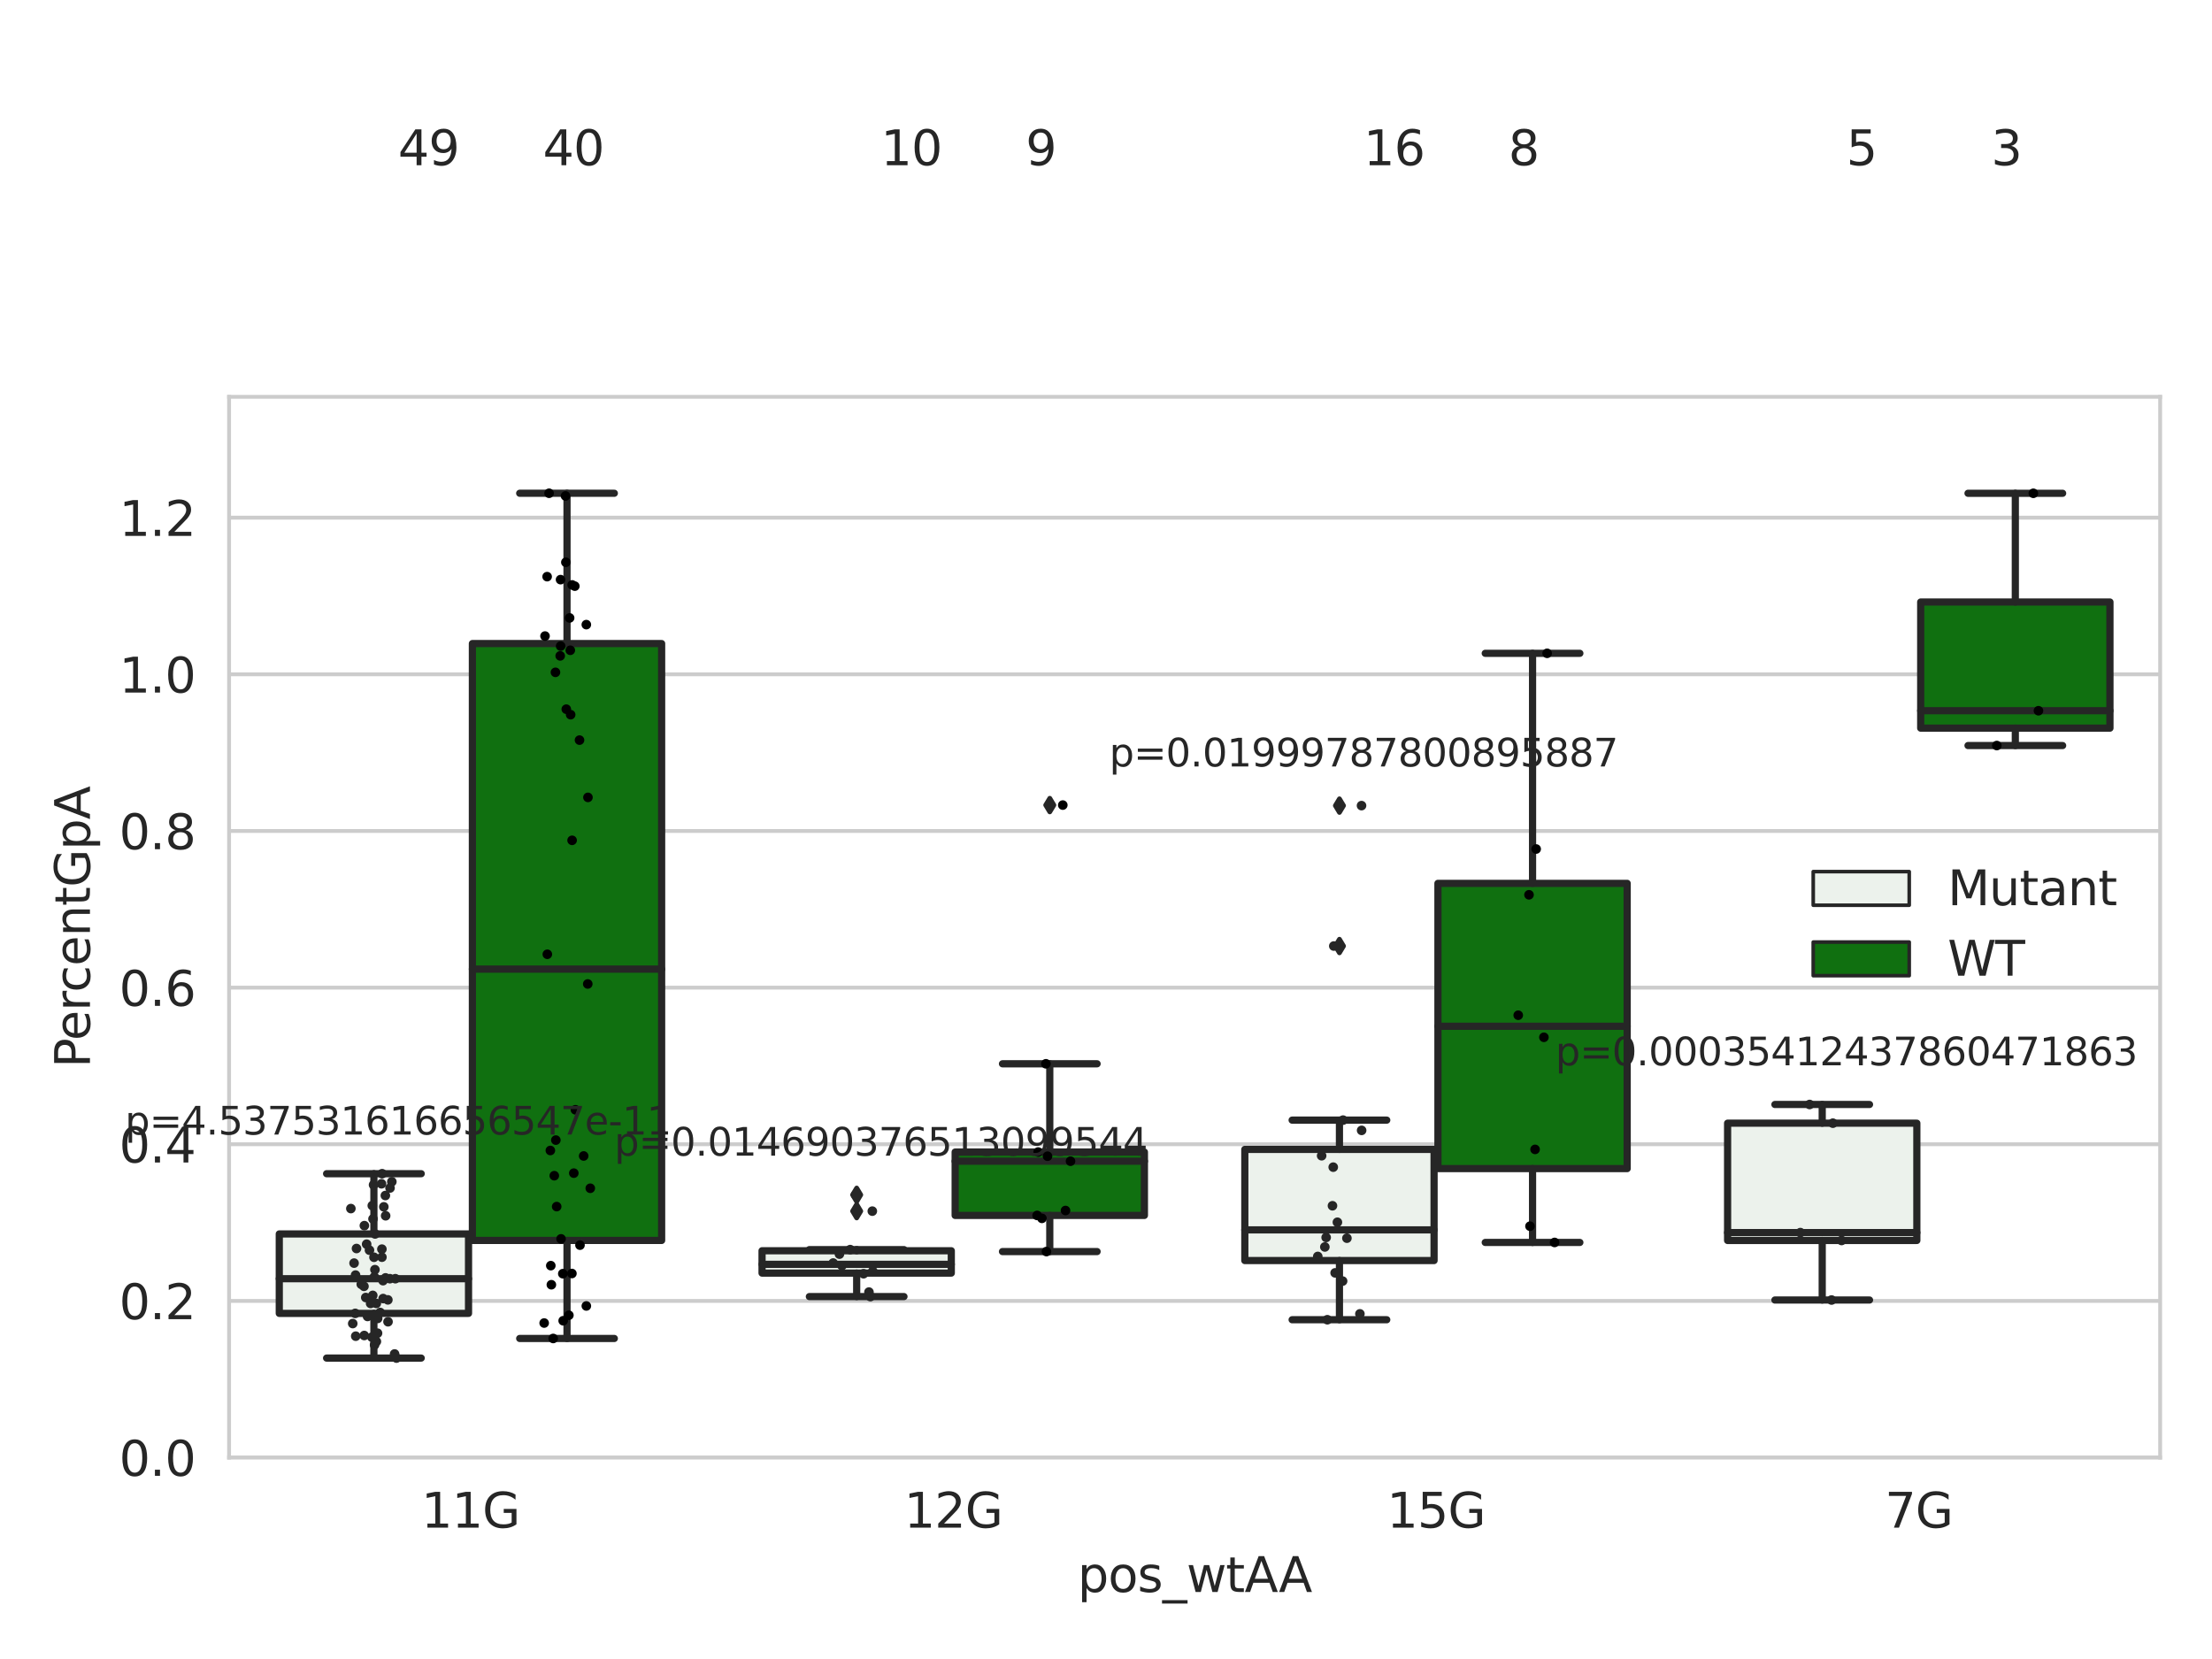 <?xml version="1.0" encoding="utf-8" standalone="no"?>
<!DOCTYPE svg PUBLIC "-//W3C//DTD SVG 1.1//EN"
  "http://www.w3.org/Graphics/SVG/1.1/DTD/svg11.dtd">
<svg xmlns:xlink="http://www.w3.org/1999/xlink" width="460.8pt" height="345.6pt" viewBox="0 0 460.8 345.6" xmlns="http://www.w3.org/2000/svg" version="1.1">
 <defs>
  <style type="text/css">*{stroke-linejoin: round; stroke-linecap: butt}</style>
 </defs>
 <g id="figure_1">
  <g id="patch_1">
   <path d="M 0 345.6 
L 460.8 345.6 
L 460.8 0 
L 0 0 
z
" style="fill: #ffffff"/>
  </g>
  <g id="axes_1">
   <g id="patch_2">
    <path d="M 47.72 303.64 
L 450 303.64 
L 450 82.667 
L 47.72 82.667 
z
" style="fill: #ffffff"/>
   </g>
   <g id="matplotlib.axis_1">
    <g id="xtick_1">
     <g id="text_1">
      <!-- 11G -->
      <g style="fill: #262626" transform="translate(87.768 318.238)scale(0.1 -0.1)">
       <defs>
        <path id="DejaVuSans-31" d="M 794 531 
L 1825 531 
L 1825 4091 
L 703 3866 
L 703 4441 
L 1819 4666 
L 2450 4666 
L 2450 531 
L 3481 531 
L 3481 0 
L 794 0 
L 794 531 
z
" transform="scale(0.016)"/>
        <path id="DejaVuSans-47" d="M 3809 666 
L 3809 1919 
L 2778 1919 
L 2778 2438 
L 4434 2438 
L 4434 434 
Q 4069 175 3628 42 
Q 3188 -91 2688 -91 
Q 1594 -91 976 548 
Q 359 1188 359 2328 
Q 359 3472 976 4111 
Q 1594 4750 2688 4750 
Q 3144 4750 3555 4637 
Q 3966 4525 4313 4306 
L 4313 3634 
Q 3963 3931 3569 4081 
Q 3175 4231 2741 4231 
Q 1884 4231 1454 3753 
Q 1025 3275 1025 2328 
Q 1025 1384 1454 906 
Q 1884 428 2741 428 
Q 3075 428 3337 486 
Q 3600 544 3809 666 
z
" transform="scale(0.016)"/>
       </defs>
       <use xlink:href="#DejaVuSans-31"/>
       <use xlink:href="#DejaVuSans-31" x="63.623"/>
       <use xlink:href="#DejaVuSans-47" x="127.246"/>
      </g>
     </g>
    </g>
    <g id="xtick_2">
     <g id="text_2">
      <!-- 12G -->
      <g style="fill: #262626" transform="translate(188.338 318.238)scale(0.1 -0.1)">
       <defs>
        <path id="DejaVuSans-32" d="M 1228 531 
L 3431 531 
L 3431 0 
L 469 0 
L 469 531 
Q 828 903 1448 1529 
Q 2069 2156 2228 2338 
Q 2531 2678 2651 2914 
Q 2772 3150 2772 3378 
Q 2772 3750 2511 3984 
Q 2250 4219 1831 4219 
Q 1534 4219 1204 4116 
Q 875 4013 500 3803 
L 500 4441 
Q 881 4594 1212 4672 
Q 1544 4750 1819 4750 
Q 2544 4750 2975 4387 
Q 3406 4025 3406 3419 
Q 3406 3131 3298 2873 
Q 3191 2616 2906 2266 
Q 2828 2175 2409 1742 
Q 1991 1309 1228 531 
z
" transform="scale(0.016)"/>
       </defs>
       <use xlink:href="#DejaVuSans-31"/>
       <use xlink:href="#DejaVuSans-32" x="63.623"/>
       <use xlink:href="#DejaVuSans-47" x="127.246"/>
      </g>
     </g>
    </g>
    <g id="xtick_3">
     <g id="text_3">
      <!-- 15G -->
      <g style="fill: #262626" transform="translate(288.908 318.238)scale(0.1 -0.1)">
       <defs>
        <path id="DejaVuSans-35" d="M 691 4666 
L 3169 4666 
L 3169 4134 
L 1269 4134 
L 1269 2991 
Q 1406 3038 1543 3061 
Q 1681 3084 1819 3084 
Q 2600 3084 3056 2656 
Q 3513 2228 3513 1497 
Q 3513 744 3044 326 
Q 2575 -91 1722 -91 
Q 1428 -91 1123 -41 
Q 819 9 494 109 
L 494 744 
Q 775 591 1075 516 
Q 1375 441 1709 441 
Q 2250 441 2565 725 
Q 2881 1009 2881 1497 
Q 2881 1984 2565 2268 
Q 2250 2553 1709 2553 
Q 1456 2553 1204 2497 
Q 953 2441 691 2322 
L 691 4666 
z
" transform="scale(0.016)"/>
       </defs>
       <use xlink:href="#DejaVuSans-31"/>
       <use xlink:href="#DejaVuSans-35" x="63.623"/>
       <use xlink:href="#DejaVuSans-47" x="127.246"/>
      </g>
     </g>
    </g>
    <g id="xtick_4">
     <g id="text_4">
      <!-- 7G -->
      <g style="fill: #262626" transform="translate(392.66 318.238)scale(0.1 -0.1)">
       <defs>
        <path id="DejaVuSans-37" d="M 525 4666 
L 3525 4666 
L 3525 4397 
L 1831 0 
L 1172 0 
L 2766 4134 
L 525 4134 
L 525 4666 
z
" transform="scale(0.016)"/>
       </defs>
       <use xlink:href="#DejaVuSans-37"/>
       <use xlink:href="#DejaVuSans-47" x="63.623"/>
      </g>
     </g>
    </g>
    <g id="text_5">
     <!-- pos_wtAA -->
     <g style="fill: #262626" transform="translate(224.494 331.638)scale(0.1 -0.1)">
      <defs>
       <path id="DejaVuSans-70" d="M 1159 525 
L 1159 -1331 
L 581 -1331 
L 581 3500 
L 1159 3500 
L 1159 2969 
Q 1341 3281 1617 3432 
Q 1894 3584 2278 3584 
Q 2916 3584 3314 3078 
Q 3713 2572 3713 1747 
Q 3713 922 3314 415 
Q 2916 -91 2278 -91 
Q 1894 -91 1617 61 
Q 1341 213 1159 525 
z
M 3116 1747 
Q 3116 2381 2855 2742 
Q 2594 3103 2138 3103 
Q 1681 3103 1420 2742 
Q 1159 2381 1159 1747 
Q 1159 1113 1420 752 
Q 1681 391 2138 391 
Q 2594 391 2855 752 
Q 3116 1113 3116 1747 
z
" transform="scale(0.016)"/>
       <path id="DejaVuSans-6f" d="M 1959 3097 
Q 1497 3097 1228 2736 
Q 959 2375 959 1747 
Q 959 1119 1226 758 
Q 1494 397 1959 397 
Q 2419 397 2687 759 
Q 2956 1122 2956 1747 
Q 2956 2369 2687 2733 
Q 2419 3097 1959 3097 
z
M 1959 3584 
Q 2709 3584 3137 3096 
Q 3566 2609 3566 1747 
Q 3566 888 3137 398 
Q 2709 -91 1959 -91 
Q 1206 -91 779 398 
Q 353 888 353 1747 
Q 353 2609 779 3096 
Q 1206 3584 1959 3584 
z
" transform="scale(0.016)"/>
       <path id="DejaVuSans-73" d="M 2834 3397 
L 2834 2853 
Q 2591 2978 2328 3040 
Q 2066 3103 1784 3103 
Q 1356 3103 1142 2972 
Q 928 2841 928 2578 
Q 928 2378 1081 2264 
Q 1234 2150 1697 2047 
L 1894 2003 
Q 2506 1872 2764 1633 
Q 3022 1394 3022 966 
Q 3022 478 2636 193 
Q 2250 -91 1575 -91 
Q 1294 -91 989 -36 
Q 684 19 347 128 
L 347 722 
Q 666 556 975 473 
Q 1284 391 1588 391 
Q 1994 391 2212 530 
Q 2431 669 2431 922 
Q 2431 1156 2273 1281 
Q 2116 1406 1581 1522 
L 1381 1569 
Q 847 1681 609 1914 
Q 372 2147 372 2553 
Q 372 3047 722 3315 
Q 1072 3584 1716 3584 
Q 2034 3584 2315 3537 
Q 2597 3491 2834 3397 
z
" transform="scale(0.016)"/>
       <path id="DejaVuSans-5f" d="M 3263 -1063 
L 3263 -1509 
L -63 -1509 
L -63 -1063 
L 3263 -1063 
z
" transform="scale(0.016)"/>
       <path id="DejaVuSans-77" d="M 269 3500 
L 844 3500 
L 1563 769 
L 2278 3500 
L 2956 3500 
L 3675 769 
L 4391 3500 
L 4966 3500 
L 4050 0 
L 3372 0 
L 2619 2869 
L 1863 0 
L 1184 0 
L 269 3500 
z
" transform="scale(0.016)"/>
       <path id="DejaVuSans-74" d="M 1172 4494 
L 1172 3500 
L 2356 3500 
L 2356 3053 
L 1172 3053 
L 1172 1153 
Q 1172 725 1289 603 
Q 1406 481 1766 481 
L 2356 481 
L 2356 0 
L 1766 0 
Q 1100 0 847 248 
Q 594 497 594 1153 
L 594 3053 
L 172 3053 
L 172 3500 
L 594 3500 
L 594 4494 
L 1172 4494 
z
" transform="scale(0.016)"/>
       <path id="DejaVuSans-41" d="M 2188 4044 
L 1331 1722 
L 3047 1722 
L 2188 4044 
z
M 1831 4666 
L 2547 4666 
L 4325 0 
L 3669 0 
L 3244 1197 
L 1141 1197 
L 716 0 
L 50 0 
L 1831 4666 
z
" transform="scale(0.016)"/>
      </defs>
      <use xlink:href="#DejaVuSans-70"/>
      <use xlink:href="#DejaVuSans-6f" x="63.477"/>
      <use xlink:href="#DejaVuSans-73" x="124.658"/>
      <use xlink:href="#DejaVuSans-5f" x="176.758"/>
      <use xlink:href="#DejaVuSans-77" x="226.758"/>
      <use xlink:href="#DejaVuSans-74" x="308.545"/>
      <use xlink:href="#DejaVuSans-41" x="347.754"/>
      <use xlink:href="#DejaVuSans-41" x="418.912"/>
     </g>
    </g>
   </g>
   <g id="matplotlib.axis_2">
    <g id="ytick_1">
     <g id="line2d_1">
      <path d="M 47.72 303.64 
L 450 303.64 
" clip-path="url(#p6a65c5dcf9)" style="fill: none; stroke: #cccccc; stroke-width: 0.8; stroke-linecap: round"/>
     </g>
     <g id="text_6">
      <!-- 0.0 -->
      <g style="fill: #262626" transform="translate(24.817 307.439)scale(0.1 -0.1)">
       <defs>
        <path id="DejaVuSans-30" d="M 2034 4250 
Q 1547 4250 1301 3770 
Q 1056 3291 1056 2328 
Q 1056 1369 1301 889 
Q 1547 409 2034 409 
Q 2525 409 2770 889 
Q 3016 1369 3016 2328 
Q 3016 3291 2770 3770 
Q 2525 4250 2034 4250 
z
M 2034 4750 
Q 2819 4750 3233 4129 
Q 3647 3509 3647 2328 
Q 3647 1150 3233 529 
Q 2819 -91 2034 -91 
Q 1250 -91 836 529 
Q 422 1150 422 2328 
Q 422 3509 836 4129 
Q 1250 4750 2034 4750 
z
" transform="scale(0.016)"/>
        <path id="DejaVuSans-2e" d="M 684 794 
L 1344 794 
L 1344 0 
L 684 0 
L 684 794 
z
" transform="scale(0.016)"/>
       </defs>
       <use xlink:href="#DejaVuSans-30"/>
       <use xlink:href="#DejaVuSans-2e" x="63.623"/>
       <use xlink:href="#DejaVuSans-30" x="95.41"/>
      </g>
     </g>
    </g>
    <g id="ytick_2">
     <g id="line2d_2">
      <path d="M 47.72 271.006 
L 450 271.006 
" clip-path="url(#p6a65c5dcf9)" style="fill: none; stroke: #cccccc; stroke-width: 0.8; stroke-linecap: round"/>
     </g>
     <g id="text_7">
      <!-- 0.2 -->
      <g style="fill: #262626" transform="translate(24.817 274.806)scale(0.1 -0.1)">
       <use xlink:href="#DejaVuSans-30"/>
       <use xlink:href="#DejaVuSans-2e" x="63.623"/>
       <use xlink:href="#DejaVuSans-32" x="95.41"/>
      </g>
     </g>
    </g>
    <g id="ytick_3">
     <g id="line2d_3">
      <path d="M 47.72 238.373 
L 450 238.373 
" clip-path="url(#p6a65c5dcf9)" style="fill: none; stroke: #cccccc; stroke-width: 0.8; stroke-linecap: round"/>
     </g>
     <g id="text_8">
      <!-- 0.4 -->
      <g style="fill: #262626" transform="translate(24.817 242.172)scale(0.1 -0.1)">
       <defs>
        <path id="DejaVuSans-34" d="M 2419 4116 
L 825 1625 
L 2419 1625 
L 2419 4116 
z
M 2253 4666 
L 3047 4666 
L 3047 1625 
L 3713 1625 
L 3713 1100 
L 3047 1100 
L 3047 0 
L 2419 0 
L 2419 1100 
L 313 1100 
L 313 1709 
L 2253 4666 
z
" transform="scale(0.016)"/>
       </defs>
       <use xlink:href="#DejaVuSans-30"/>
       <use xlink:href="#DejaVuSans-2e" x="63.623"/>
       <use xlink:href="#DejaVuSans-34" x="95.41"/>
      </g>
     </g>
    </g>
    <g id="ytick_4">
     <g id="line2d_4">
      <path d="M 47.72 205.739 
L 450 205.739 
" clip-path="url(#p6a65c5dcf9)" style="fill: none; stroke: #cccccc; stroke-width: 0.8; stroke-linecap: round"/>
     </g>
     <g id="text_9">
      <!-- 0.6 -->
      <g style="fill: #262626" transform="translate(24.817 209.539)scale(0.1 -0.1)">
       <defs>
        <path id="DejaVuSans-36" d="M 2113 2584 
Q 1688 2584 1439 2293 
Q 1191 2003 1191 1497 
Q 1191 994 1439 701 
Q 1688 409 2113 409 
Q 2538 409 2786 701 
Q 3034 994 3034 1497 
Q 3034 2003 2786 2293 
Q 2538 2584 2113 2584 
z
M 3366 4563 
L 3366 3988 
Q 3128 4100 2886 4159 
Q 2644 4219 2406 4219 
Q 1781 4219 1451 3797 
Q 1122 3375 1075 2522 
Q 1259 2794 1537 2939 
Q 1816 3084 2150 3084 
Q 2853 3084 3261 2657 
Q 3669 2231 3669 1497 
Q 3669 778 3244 343 
Q 2819 -91 2113 -91 
Q 1303 -91 875 529 
Q 447 1150 447 2328 
Q 447 3434 972 4092 
Q 1497 4750 2381 4750 
Q 2619 4750 2861 4703 
Q 3103 4656 3366 4563 
z
" transform="scale(0.016)"/>
       </defs>
       <use xlink:href="#DejaVuSans-30"/>
       <use xlink:href="#DejaVuSans-2e" x="63.623"/>
       <use xlink:href="#DejaVuSans-36" x="95.41"/>
      </g>
     </g>
    </g>
    <g id="ytick_5">
     <g id="line2d_5">
      <path d="M 47.72 173.106 
L 450 173.106 
" clip-path="url(#p6a65c5dcf9)" style="fill: none; stroke: #cccccc; stroke-width: 0.8; stroke-linecap: round"/>
     </g>
     <g id="text_10">
      <!-- 0.8 -->
      <g style="fill: #262626" transform="translate(24.817 176.905)scale(0.1 -0.1)">
       <defs>
        <path id="DejaVuSans-38" d="M 2034 2216 
Q 1584 2216 1326 1975 
Q 1069 1734 1069 1313 
Q 1069 891 1326 650 
Q 1584 409 2034 409 
Q 2484 409 2743 651 
Q 3003 894 3003 1313 
Q 3003 1734 2745 1975 
Q 2488 2216 2034 2216 
z
M 1403 2484 
Q 997 2584 770 2862 
Q 544 3141 544 3541 
Q 544 4100 942 4425 
Q 1341 4750 2034 4750 
Q 2731 4750 3128 4425 
Q 3525 4100 3525 3541 
Q 3525 3141 3298 2862 
Q 3072 2584 2669 2484 
Q 3125 2378 3379 2068 
Q 3634 1759 3634 1313 
Q 3634 634 3220 271 
Q 2806 -91 2034 -91 
Q 1263 -91 848 271 
Q 434 634 434 1313 
Q 434 1759 690 2068 
Q 947 2378 1403 2484 
z
M 1172 3481 
Q 1172 3119 1398 2916 
Q 1625 2713 2034 2713 
Q 2441 2713 2670 2916 
Q 2900 3119 2900 3481 
Q 2900 3844 2670 4047 
Q 2441 4250 2034 4250 
Q 1625 4250 1398 4047 
Q 1172 3844 1172 3481 
z
" transform="scale(0.016)"/>
       </defs>
       <use xlink:href="#DejaVuSans-30"/>
       <use xlink:href="#DejaVuSans-2e" x="63.623"/>
       <use xlink:href="#DejaVuSans-38" x="95.41"/>
      </g>
     </g>
    </g>
    <g id="ytick_6">
     <g id="line2d_6">
      <path d="M 47.72 140.472 
L 450 140.472 
" clip-path="url(#p6a65c5dcf9)" style="fill: none; stroke: #cccccc; stroke-width: 0.8; stroke-linecap: round"/>
     </g>
     <g id="text_11">
      <!-- 1.0 -->
      <g style="fill: #262626" transform="translate(24.817 144.272)scale(0.1 -0.1)">
       <use xlink:href="#DejaVuSans-31"/>
       <use xlink:href="#DejaVuSans-2e" x="63.623"/>
       <use xlink:href="#DejaVuSans-30" x="95.41"/>
      </g>
     </g>
    </g>
    <g id="ytick_7">
     <g id="line2d_7">
      <path d="M 47.72 107.839 
L 450 107.839 
" clip-path="url(#p6a65c5dcf9)" style="fill: none; stroke: #cccccc; stroke-width: 0.8; stroke-linecap: round"/>
     </g>
     <g id="text_12">
      <!-- 1.2 -->
      <g style="fill: #262626" transform="translate(24.817 111.638)scale(0.1 -0.1)">
       <use xlink:href="#DejaVuSans-31"/>
       <use xlink:href="#DejaVuSans-2e" x="63.623"/>
       <use xlink:href="#DejaVuSans-32" x="95.41"/>
      </g>
     </g>
    </g>
    <g id="text_13">
     <!-- PercentGpA -->
     <g style="fill: #262626" transform="translate(18.737 222.43)rotate(-90)scale(0.1 -0.1)">
      <defs>
       <path id="DejaVuSans-50" d="M 1259 4147 
L 1259 2394 
L 2053 2394 
Q 2494 2394 2734 2622 
Q 2975 2850 2975 3272 
Q 2975 3691 2734 3919 
Q 2494 4147 2053 4147 
L 1259 4147 
z
M 628 4666 
L 2053 4666 
Q 2838 4666 3239 4311 
Q 3641 3956 3641 3272 
Q 3641 2581 3239 2228 
Q 2838 1875 2053 1875 
L 1259 1875 
L 1259 0 
L 628 0 
L 628 4666 
z
" transform="scale(0.016)"/>
       <path id="DejaVuSans-65" d="M 3597 1894 
L 3597 1613 
L 953 1613 
Q 991 1019 1311 708 
Q 1631 397 2203 397 
Q 2534 397 2845 478 
Q 3156 559 3463 722 
L 3463 178 
Q 3153 47 2828 -22 
Q 2503 -91 2169 -91 
Q 1331 -91 842 396 
Q 353 884 353 1716 
Q 353 2575 817 3079 
Q 1281 3584 2069 3584 
Q 2775 3584 3186 3129 
Q 3597 2675 3597 1894 
z
M 3022 2063 
Q 3016 2534 2758 2815 
Q 2500 3097 2075 3097 
Q 1594 3097 1305 2825 
Q 1016 2553 972 2059 
L 3022 2063 
z
" transform="scale(0.016)"/>
       <path id="DejaVuSans-72" d="M 2631 2963 
Q 2534 3019 2420 3045 
Q 2306 3072 2169 3072 
Q 1681 3072 1420 2755 
Q 1159 2438 1159 1844 
L 1159 0 
L 581 0 
L 581 3500 
L 1159 3500 
L 1159 2956 
Q 1341 3275 1631 3429 
Q 1922 3584 2338 3584 
Q 2397 3584 2469 3576 
Q 2541 3569 2628 3553 
L 2631 2963 
z
" transform="scale(0.016)"/>
       <path id="DejaVuSans-63" d="M 3122 3366 
L 3122 2828 
Q 2878 2963 2633 3030 
Q 2388 3097 2138 3097 
Q 1578 3097 1268 2742 
Q 959 2388 959 1747 
Q 959 1106 1268 751 
Q 1578 397 2138 397 
Q 2388 397 2633 464 
Q 2878 531 3122 666 
L 3122 134 
Q 2881 22 2623 -34 
Q 2366 -91 2075 -91 
Q 1284 -91 818 406 
Q 353 903 353 1747 
Q 353 2603 823 3093 
Q 1294 3584 2113 3584 
Q 2378 3584 2631 3529 
Q 2884 3475 3122 3366 
z
" transform="scale(0.016)"/>
       <path id="DejaVuSans-6e" d="M 3513 2113 
L 3513 0 
L 2938 0 
L 2938 2094 
Q 2938 2591 2744 2837 
Q 2550 3084 2163 3084 
Q 1697 3084 1428 2787 
Q 1159 2491 1159 1978 
L 1159 0 
L 581 0 
L 581 3500 
L 1159 3500 
L 1159 2956 
Q 1366 3272 1645 3428 
Q 1925 3584 2291 3584 
Q 2894 3584 3203 3211 
Q 3513 2838 3513 2113 
z
" transform="scale(0.016)"/>
      </defs>
      <use xlink:href="#DejaVuSans-50"/>
      <use xlink:href="#DejaVuSans-65" x="56.678"/>
      <use xlink:href="#DejaVuSans-72" x="118.201"/>
      <use xlink:href="#DejaVuSans-63" x="157.064"/>
      <use xlink:href="#DejaVuSans-65" x="212.045"/>
      <use xlink:href="#DejaVuSans-6e" x="273.568"/>
      <use xlink:href="#DejaVuSans-74" x="336.947"/>
      <use xlink:href="#DejaVuSans-47" x="376.156"/>
      <use xlink:href="#DejaVuSans-70" x="453.646"/>
      <use xlink:href="#DejaVuSans-41" x="517.123"/>
     </g>
    </g>
   </g>
   <g id="patch_3">
    <path d="M 58.179 273.601 
L 97.603 273.601 
L 97.603 257.052 
L 58.179 257.052 
L 58.179 273.601 
z
" clip-path="url(#p6a65c5dcf9)" style="fill: #ecf2ec; stroke: #262626; stroke-width: 1.5; stroke-linejoin: miter"/>
   </g>
   <g id="patch_4">
    <path d="M 98.407 258.407 
L 137.831 258.407 
L 137.831 134.066 
L 98.407 134.066 
L 98.407 258.407 
z
" clip-path="url(#p6a65c5dcf9)" style="fill: #107010; stroke: #262626; stroke-width: 1.5; stroke-linejoin: miter"/>
   </g>
   <g id="patch_5">
    <path d="M 158.749 265.209 
L 198.173 265.209 
L 198.173 260.552 
L 158.749 260.552 
L 158.749 265.209 
z
" clip-path="url(#p6a65c5dcf9)" style="fill: #ecf2ec; stroke: #262626; stroke-width: 1.5; stroke-linejoin: miter"/>
   </g>
   <g id="patch_6">
    <path d="M 198.977 253.195 
L 238.401 253.195 
L 238.401 239.991 
L 198.977 239.991 
L 198.977 253.195 
z
" clip-path="url(#p6a65c5dcf9)" style="fill: #107010; stroke: #262626; stroke-width: 1.5; stroke-linejoin: miter"/>
   </g>
   <g id="patch_7">
    <path d="M 259.319 262.597 
L 298.743 262.597 
L 298.743 239.44 
L 259.319 239.44 
L 259.319 262.597 
z
" clip-path="url(#p6a65c5dcf9)" style="fill: #ecf2ec; stroke: #262626; stroke-width: 1.5; stroke-linejoin: miter"/>
   </g>
   <g id="patch_8">
    <path d="M 299.547 243.439 
L 338.971 243.439 
L 338.971 184.02 
L 299.547 184.02 
L 299.547 243.439 
z
" clip-path="url(#p6a65c5dcf9)" style="fill: #107010; stroke: #262626; stroke-width: 1.5; stroke-linejoin: miter"/>
   </g>
   <g id="patch_9">
    <path d="M 359.889 258.414 
L 399.313 258.414 
L 399.313 233.979 
L 359.889 233.979 
L 359.889 258.414 
z
" clip-path="url(#p6a65c5dcf9)" style="fill: #ecf2ec; stroke: #262626; stroke-width: 1.5; stroke-linejoin: miter"/>
   </g>
   <g id="patch_10">
    <path d="M 400.117 151.685 
L 439.541 151.685 
L 439.541 125.411 
L 400.117 125.411 
L 400.117 151.685 
z
" clip-path="url(#p6a65c5dcf9)" style="fill: #107010; stroke: #262626; stroke-width: 1.5; stroke-linejoin: miter"/>
   </g>
   <g id="patch_11">
    <path d="M 98.005 303.64 
L 98.005 303.64 
L 98.005 303.64 
L 98.005 303.64 
z
" clip-path="url(#p6a65c5dcf9)" style="fill: #ecf2ec; stroke: #262626; stroke-width: 0.75; stroke-linejoin: miter"/>
   </g>
   <g id="patch_12">
    <path d="M 98.005 303.64 
L 98.005 303.64 
L 98.005 303.64 
L 98.005 303.64 
z
" clip-path="url(#p6a65c5dcf9)" style="fill: #107010; stroke: #262626; stroke-width: 0.75; stroke-linejoin: miter"/>
   </g>
   <g id="PathCollection_1"/>
   <g id="PathCollection_2"/>
   <g id="line2d_8">
    <path d="M 77.891 273.601 
L 77.891 282.913 
" clip-path="url(#p6a65c5dcf9)" style="fill: none; stroke: #262626; stroke-width: 1.5; stroke-linecap: round"/>
   </g>
   <g id="line2d_9">
    <path d="M 77.891 257.052 
L 77.891 244.504 
" clip-path="url(#p6a65c5dcf9)" style="fill: none; stroke: #262626; stroke-width: 1.5; stroke-linecap: round"/>
   </g>
   <g id="line2d_10">
    <path d="M 68.035 282.913 
L 87.747 282.913 
" clip-path="url(#p6a65c5dcf9)" style="fill: none; stroke: #262626; stroke-width: 1.5; stroke-linecap: round"/>
   </g>
   <g id="line2d_11">
    <path d="M 68.035 244.504 
L 87.747 244.504 
" clip-path="url(#p6a65c5dcf9)" style="fill: none; stroke: #262626; stroke-width: 1.5; stroke-linecap: round"/>
   </g>
   <g id="line2d_12"/>
   <g id="line2d_13">
    <path d="M 118.119 258.407 
L 118.119 278.829 
" clip-path="url(#p6a65c5dcf9)" style="fill: none; stroke: #262626; stroke-width: 1.5; stroke-linecap: round"/>
   </g>
   <g id="line2d_14">
    <path d="M 118.119 134.066 
L 118.119 102.755 
" clip-path="url(#p6a65c5dcf9)" style="fill: none; stroke: #262626; stroke-width: 1.5; stroke-linecap: round"/>
   </g>
   <g id="line2d_15">
    <path d="M 108.263 278.829 
L 127.975 278.829 
" clip-path="url(#p6a65c5dcf9)" style="fill: none; stroke: #262626; stroke-width: 1.5; stroke-linecap: round"/>
   </g>
   <g id="line2d_16">
    <path d="M 108.263 102.755 
L 127.975 102.755 
" clip-path="url(#p6a65c5dcf9)" style="fill: none; stroke: #262626; stroke-width: 1.5; stroke-linecap: round"/>
   </g>
   <g id="line2d_17"/>
   <g id="line2d_18">
    <path d="M 178.461 265.209 
L 178.461 270.102 
" clip-path="url(#p6a65c5dcf9)" style="fill: none; stroke: #262626; stroke-width: 1.5; stroke-linecap: round"/>
   </g>
   <g id="line2d_19">
    <path d="M 178.461 260.552 
L 178.461 260.316 
" clip-path="url(#p6a65c5dcf9)" style="fill: none; stroke: #262626; stroke-width: 1.5; stroke-linecap: round"/>
   </g>
   <g id="line2d_20">
    <path d="M 168.605 270.102 
L 188.317 270.102 
" clip-path="url(#p6a65c5dcf9)" style="fill: none; stroke: #262626; stroke-width: 1.5; stroke-linecap: round"/>
   </g>
   <g id="line2d_21">
    <path d="M 168.605 260.316 
L 188.317 260.316 
" clip-path="url(#p6a65c5dcf9)" style="fill: none; stroke: #262626; stroke-width: 1.5; stroke-linecap: round"/>
   </g>
   <g id="line2d_22">
    <defs>
     <path id="ma76b42cf4d" d="M -0 1.414 
L 0.849 0 
L 0 -1.414 
L -0.849 -0 
z
" style="stroke: #262626; stroke-linejoin: miter"/>
    </defs>
    <g clip-path="url(#p6a65c5dcf9)">
     <use xlink:href="#ma76b42cf4d" x="178.461" y="252.302" style="fill: #262626; stroke: #262626; stroke-linejoin: miter"/>
     <use xlink:href="#ma76b42cf4d" x="178.461" y="248.905" style="fill: #262626; stroke: #262626; stroke-linejoin: miter"/>
    </g>
   </g>
   <g id="line2d_23">
    <path d="M 218.689 253.195 
L 218.689 260.725 
" clip-path="url(#p6a65c5dcf9)" style="fill: none; stroke: #262626; stroke-width: 1.5; stroke-linecap: round"/>
   </g>
   <g id="line2d_24">
    <path d="M 218.689 239.991 
L 218.689 221.608 
" clip-path="url(#p6a65c5dcf9)" style="fill: none; stroke: #262626; stroke-width: 1.5; stroke-linecap: round"/>
   </g>
   <g id="line2d_25">
    <path d="M 208.833 260.725 
L 228.545 260.725 
" clip-path="url(#p6a65c5dcf9)" style="fill: none; stroke: #262626; stroke-width: 1.5; stroke-linecap: round"/>
   </g>
   <g id="line2d_26">
    <path d="M 208.833 221.608 
L 228.545 221.608 
" clip-path="url(#p6a65c5dcf9)" style="fill: none; stroke: #262626; stroke-width: 1.5; stroke-linecap: round"/>
   </g>
   <g id="line2d_27">
    <g clip-path="url(#p6a65c5dcf9)">
     <use xlink:href="#ma76b42cf4d" x="218.689" y="167.713" style="fill: #262626; stroke: #262626; stroke-linejoin: miter"/>
    </g>
   </g>
   <g id="line2d_28">
    <path d="M 279.031 262.597 
L 279.031 274.924 
" clip-path="url(#p6a65c5dcf9)" style="fill: none; stroke: #262626; stroke-width: 1.5; stroke-linecap: round"/>
   </g>
   <g id="line2d_29">
    <path d="M 279.031 239.44 
L 279.031 233.343 
" clip-path="url(#p6a65c5dcf9)" style="fill: none; stroke: #262626; stroke-width: 1.5; stroke-linecap: round"/>
   </g>
   <g id="line2d_30">
    <path d="M 269.175 274.924 
L 288.887 274.924 
" clip-path="url(#p6a65c5dcf9)" style="fill: none; stroke: #262626; stroke-width: 1.5; stroke-linecap: round"/>
   </g>
   <g id="line2d_31">
    <path d="M 269.175 233.343 
L 288.887 233.343 
" clip-path="url(#p6a65c5dcf9)" style="fill: none; stroke: #262626; stroke-width: 1.5; stroke-linecap: round"/>
   </g>
   <g id="line2d_32">
    <g clip-path="url(#p6a65c5dcf9)">
     <use xlink:href="#ma76b42cf4d" x="279.031" y="167.825" style="fill: #262626; stroke: #262626; stroke-linejoin: miter"/>
     <use xlink:href="#ma76b42cf4d" x="279.031" y="197.076" style="fill: #262626; stroke: #262626; stroke-linejoin: miter"/>
    </g>
   </g>
   <g id="line2d_33">
    <path d="M 319.259 243.439 
L 319.259 258.824 
" clip-path="url(#p6a65c5dcf9)" style="fill: none; stroke: #262626; stroke-width: 1.5; stroke-linecap: round"/>
   </g>
   <g id="line2d_34">
    <path d="M 319.259 184.02 
L 319.259 136.097 
" clip-path="url(#p6a65c5dcf9)" style="fill: none; stroke: #262626; stroke-width: 1.5; stroke-linecap: round"/>
   </g>
   <g id="line2d_35">
    <path d="M 309.403 258.824 
L 329.115 258.824 
" clip-path="url(#p6a65c5dcf9)" style="fill: none; stroke: #262626; stroke-width: 1.5; stroke-linecap: round"/>
   </g>
   <g id="line2d_36">
    <path d="M 309.403 136.097 
L 329.115 136.097 
" clip-path="url(#p6a65c5dcf9)" style="fill: none; stroke: #262626; stroke-width: 1.5; stroke-linecap: round"/>
   </g>
   <g id="line2d_37"/>
   <g id="line2d_38">
    <path d="M 379.601 258.414 
L 379.601 270.818 
" clip-path="url(#p6a65c5dcf9)" style="fill: none; stroke: #262626; stroke-width: 1.5; stroke-linecap: round"/>
   </g>
   <g id="line2d_39">
    <path d="M 379.601 233.979 
L 379.601 230.085 
" clip-path="url(#p6a65c5dcf9)" style="fill: none; stroke: #262626; stroke-width: 1.5; stroke-linecap: round"/>
   </g>
   <g id="line2d_40">
    <path d="M 369.745 270.818 
L 389.457 270.818 
" clip-path="url(#p6a65c5dcf9)" style="fill: none; stroke: #262626; stroke-width: 1.5; stroke-linecap: round"/>
   </g>
   <g id="line2d_41">
    <path d="M 369.745 230.085 
L 389.457 230.085 
" clip-path="url(#p6a65c5dcf9)" style="fill: none; stroke: #262626; stroke-width: 1.5; stroke-linecap: round"/>
   </g>
   <g id="line2d_42"/>
   <g id="line2d_43">
    <path d="M 419.829 151.685 
L 419.829 155.311 
" clip-path="url(#p6a65c5dcf9)" style="fill: none; stroke: #262626; stroke-width: 1.5; stroke-linecap: round"/>
   </g>
   <g id="line2d_44">
    <path d="M 419.829 125.411 
L 419.829 102.762 
" clip-path="url(#p6a65c5dcf9)" style="fill: none; stroke: #262626; stroke-width: 1.5; stroke-linecap: round"/>
   </g>
   <g id="line2d_45">
    <path d="M 409.973 155.311 
L 429.685 155.311 
" clip-path="url(#p6a65c5dcf9)" style="fill: none; stroke: #262626; stroke-width: 1.5; stroke-linecap: round"/>
   </g>
   <g id="line2d_46">
    <path d="M 409.973 102.762 
L 429.685 102.762 
" clip-path="url(#p6a65c5dcf9)" style="fill: none; stroke: #262626; stroke-width: 1.5; stroke-linecap: round"/>
   </g>
   <g id="line2d_47"/>
   <g id="line2d_48">
    <path d="M 58.179 266.375 
L 97.603 266.375 
" clip-path="url(#p6a65c5dcf9)" style="fill: none; stroke: #262626; stroke-width: 1.5; stroke-linecap: round"/>
   </g>
   <g id="line2d_49">
    <path d="M 98.407 201.885 
L 137.831 201.885 
" clip-path="url(#p6a65c5dcf9)" style="fill: none; stroke: #262626; stroke-width: 1.5; stroke-linecap: round"/>
   </g>
   <g id="line2d_50">
    <path d="M 158.749 263.386 
L 198.173 263.386 
" clip-path="url(#p6a65c5dcf9)" style="fill: none; stroke: #262626; stroke-width: 1.5; stroke-linecap: round"/>
   </g>
   <g id="line2d_51">
    <path d="M 198.977 241.901 
L 238.401 241.901 
" clip-path="url(#p6a65c5dcf9)" style="fill: none; stroke: #262626; stroke-width: 1.5; stroke-linecap: round"/>
   </g>
   <g id="line2d_52">
    <path d="M 259.319 256.2 
L 298.743 256.2 
" clip-path="url(#p6a65c5dcf9)" style="fill: none; stroke: #262626; stroke-width: 1.5; stroke-linecap: round"/>
   </g>
   <g id="line2d_53">
    <path d="M 299.547 213.788 
L 338.971 213.788 
" clip-path="url(#p6a65c5dcf9)" style="fill: none; stroke: #262626; stroke-width: 1.5; stroke-linecap: round"/>
   </g>
   <g id="line2d_54">
    <path d="M 359.889 256.774 
L 399.313 256.774 
" clip-path="url(#p6a65c5dcf9)" style="fill: none; stroke: #262626; stroke-width: 1.5; stroke-linecap: round"/>
   </g>
   <g id="line2d_55">
    <path d="M 400.117 148.059 
L 439.541 148.059 
" clip-path="url(#p6a65c5dcf9)" style="fill: none; stroke: #262626; stroke-width: 1.5; stroke-linecap: round"/>
   </g>
   <g id="patch_13">
    <path d="M 47.72 303.64 
L 47.72 82.667 
" style="fill: none; stroke: #cccccc; stroke-width: 0.8; stroke-linejoin: miter; stroke-linecap: square"/>
   </g>
   <g id="patch_14">
    <path d="M 450 303.64 
L 450 82.667 
" style="fill: none; stroke: #cccccc; stroke-width: 0.8; stroke-linejoin: miter; stroke-linecap: square"/>
   </g>
   <g id="patch_15">
    <path d="M 47.72 303.64 
L 450 303.64 
" style="fill: none; stroke: #cccccc; stroke-width: 0.8; stroke-linejoin: miter; stroke-linecap: square"/>
   </g>
   <g id="patch_16">
    <path d="M 47.72 82.667 
L 450 82.667 
" style="fill: none; stroke: #cccccc; stroke-width: 0.8; stroke-linejoin: miter; stroke-linecap: square"/>
   </g>
   <g id="PathCollection_3">
    <defs>
     <path id="C0_0_97e459a99e" d="M 0 1 
C 0.265 1 0.52 0.895 0.707 0.707 
C 0.895 0.52 1 0.265 1 -0 
C 1 -0.265 0.895 -0.52 0.707 -0.707 
C 0.52 -0.895 0.265 -1 0 -1 
C -0.265 -1 -0.52 -0.895 -0.707 -0.707 
C -0.895 -0.52 -1 -0.265 -1 0 
C -1 0.265 -0.895 0.52 -0.707 0.707 
C -0.52 0.895 -0.265 1 0 1 
z
"/>
    </defs>
    <g clip-path="url(#p6a65c5dcf9)">
     <use xlink:href="#C0_0_97e459a99e" x="78.408" y="279.462" style="fill: #262626"/>
    </g>
    <g clip-path="url(#p6a65c5dcf9)">
     <use xlink:href="#C0_0_97e459a99e" x="73.092" y="251.769" style="fill: #262626"/>
    </g>
    <g clip-path="url(#p6a65c5dcf9)">
     <use xlink:href="#C0_0_97e459a99e" x="75.906" y="255.321" style="fill: #262626"/>
    </g>
    <g clip-path="url(#p6a65c5dcf9)">
     <use xlink:href="#C0_0_97e459a99e" x="77.557" y="251.152" style="fill: #262626"/>
    </g>
    <g clip-path="url(#p6a65c5dcf9)">
     <use xlink:href="#C0_0_97e459a99e" x="78.137" y="257.052" style="fill: #262626"/>
    </g>
    <g clip-path="url(#p6a65c5dcf9)">
     <use xlink:href="#C0_0_97e459a99e" x="77.705" y="253.922" style="fill: #262626"/>
    </g>
    <g clip-path="url(#p6a65c5dcf9)">
     <use xlink:href="#C0_0_97e459a99e" x="77.471" y="278.555" style="fill: #262626"/>
    </g>
    <g clip-path="url(#p6a65c5dcf9)">
     <use xlink:href="#C0_0_97e459a99e" x="79.794" y="266.787" style="fill: #262626"/>
    </g>
    <g clip-path="url(#p6a65c5dcf9)">
     <use xlink:href="#C0_0_97e459a99e" x="79.478" y="246.605" style="fill: #262626"/>
    </g>
    <g clip-path="url(#p6a65c5dcf9)">
     <use xlink:href="#C0_0_97e459a99e" x="80.334" y="253.266" style="fill: #262626"/>
    </g>
    <g clip-path="url(#p6a65c5dcf9)">
     <use xlink:href="#C0_0_97e459a99e" x="74.068" y="265.624" style="fill: #262626"/>
    </g>
    <g clip-path="url(#p6a65c5dcf9)">
     <use xlink:href="#C0_0_97e459a99e" x="75.823" y="267.964" style="fill: #262626"/>
    </g>
    <g clip-path="url(#p6a65c5dcf9)">
     <use xlink:href="#C0_0_97e459a99e" x="75.26" y="267.536" style="fill: #262626"/>
    </g>
    <g clip-path="url(#p6a65c5dcf9)">
     <use xlink:href="#C0_0_97e459a99e" x="74.269" y="260.088" style="fill: #262626"/>
    </g>
    <g clip-path="url(#p6a65c5dcf9)">
     <use xlink:href="#C0_0_97e459a99e" x="81.25" y="247.48" style="fill: #262626"/>
    </g>
    <g clip-path="url(#p6a65c5dcf9)">
     <use xlink:href="#C0_0_97e459a99e" x="80.279" y="249.049" style="fill: #262626"/>
    </g>
    <g clip-path="url(#p6a65c5dcf9)">
     <use xlink:href="#C0_0_97e459a99e" x="82.202" y="282.058" style="fill: #262626"/>
    </g>
    <g clip-path="url(#p6a65c5dcf9)">
     <use xlink:href="#C0_0_97e459a99e" x="80.314" y="266.206" style="fill: #262626"/>
    </g>
    <g clip-path="url(#p6a65c5dcf9)">
     <use xlink:href="#C0_0_97e459a99e" x="82.357" y="266.376" style="fill: #262626"/>
    </g>
    <g clip-path="url(#p6a65c5dcf9)">
     <use xlink:href="#C0_0_97e459a99e" x="73.481" y="275.722" style="fill: #262626"/>
    </g>
    <g clip-path="url(#p6a65c5dcf9)">
     <use xlink:href="#C0_0_97e459a99e" x="79.202" y="273.417" style="fill: #262626"/>
    </g>
    <g clip-path="url(#p6a65c5dcf9)">
     <use xlink:href="#C0_0_97e459a99e" x="77.91" y="261.91" style="fill: #262626"/>
    </g>
    <g clip-path="url(#p6a65c5dcf9)">
     <use xlink:href="#C0_0_97e459a99e" x="81.22" y="266.375" style="fill: #262626"/>
    </g>
    <g clip-path="url(#p6a65c5dcf9)">
     <use xlink:href="#C0_0_97e459a99e" x="78.106" y="264.494" style="fill: #262626"/>
    </g>
    <g clip-path="url(#p6a65c5dcf9)">
     <use xlink:href="#C0_0_97e459a99e" x="73.761" y="263.13" style="fill: #262626"/>
    </g>
    <g clip-path="url(#p6a65c5dcf9)">
     <use xlink:href="#C0_0_97e459a99e" x="78.03" y="280.172" style="fill: #262626"/>
    </g>
    <g clip-path="url(#p6a65c5dcf9)">
     <use xlink:href="#C0_0_97e459a99e" x="80.8" y="270.787" style="fill: #262626"/>
    </g>
    <g clip-path="url(#p6a65c5dcf9)">
     <use xlink:href="#C0_0_97e459a99e" x="79.606" y="244.504" style="fill: #262626"/>
    </g>
    <g clip-path="url(#p6a65c5dcf9)">
     <use xlink:href="#C0_0_97e459a99e" x="76.967" y="260.436" style="fill: #262626"/>
    </g>
    <g clip-path="url(#p6a65c5dcf9)">
     <use xlink:href="#C0_0_97e459a99e" x="79.959" y="251.406" style="fill: #262626"/>
    </g>
    <g clip-path="url(#p6a65c5dcf9)">
     <use xlink:href="#C0_0_97e459a99e" x="82.596" y="282.913" style="fill: #262626"/>
    </g>
    <g clip-path="url(#p6a65c5dcf9)">
     <use xlink:href="#C0_0_97e459a99e" x="77.202" y="271.53" style="fill: #262626"/>
    </g>
    <g clip-path="url(#p6a65c5dcf9)">
     <use xlink:href="#C0_0_97e459a99e" x="75.88" y="278.208" style="fill: #262626"/>
    </g>
    <g clip-path="url(#p6a65c5dcf9)">
     <use xlink:href="#C0_0_97e459a99e" x="77.653" y="269.852" style="fill: #262626"/>
    </g>
    <g clip-path="url(#p6a65c5dcf9)">
     <use xlink:href="#C0_0_97e459a99e" x="78.675" y="274.658" style="fill: #262626"/>
    </g>
    <g clip-path="url(#p6a65c5dcf9)">
     <use xlink:href="#C0_0_97e459a99e" x="77.984" y="266.003" style="fill: #262626"/>
    </g>
    <g clip-path="url(#p6a65c5dcf9)">
     <use xlink:href="#C0_0_97e459a99e" x="78.649" y="277.728" style="fill: #262626"/>
    </g>
    <g clip-path="url(#p6a65c5dcf9)">
     <use xlink:href="#C0_0_97e459a99e" x="74.107" y="278.351" style="fill: #262626"/>
    </g>
    <g clip-path="url(#p6a65c5dcf9)">
     <use xlink:href="#C0_0_97e459a99e" x="79.815" y="270.514" style="fill: #262626"/>
    </g>
    <g clip-path="url(#p6a65c5dcf9)">
     <use xlink:href="#C0_0_97e459a99e" x="79.561" y="261.896" style="fill: #262626"/>
    </g>
    <g clip-path="url(#p6a65c5dcf9)">
     <use xlink:href="#C0_0_97e459a99e" x="77.819" y="246.828" style="fill: #262626"/>
    </g>
    <g clip-path="url(#p6a65c5dcf9)">
     <use xlink:href="#C0_0_97e459a99e" x="76.378" y="259.184" style="fill: #262626"/>
    </g>
    <g clip-path="url(#p6a65c5dcf9)">
     <use xlink:href="#C0_0_97e459a99e" x="74.003" y="273.601" style="fill: #262626"/>
    </g>
    <g clip-path="url(#p6a65c5dcf9)">
     <use xlink:href="#C0_0_97e459a99e" x="81.627" y="246.174" style="fill: #262626"/>
    </g>
    <g clip-path="url(#p6a65c5dcf9)">
     <use xlink:href="#C0_0_97e459a99e" x="78.394" y="271.526" style="fill: #262626"/>
    </g>
    <g clip-path="url(#p6a65c5dcf9)">
     <use xlink:href="#C0_0_97e459a99e" x="80.832" y="275.345" style="fill: #262626"/>
    </g>
    <g clip-path="url(#p6a65c5dcf9)">
     <use xlink:href="#C0_0_97e459a99e" x="79.556" y="260.219" style="fill: #262626"/>
    </g>
    <g clip-path="url(#p6a65c5dcf9)">
     <use xlink:href="#C0_0_97e459a99e" x="76.568" y="274.24" style="fill: #262626"/>
    </g>
    <g clip-path="url(#p6a65c5dcf9)">
     <use xlink:href="#C0_0_97e459a99e" x="76.197" y="270.297" style="fill: #262626"/>
    </g>
   </g>
   <g id="PathCollection_4">
    <defs>
     <path id="C1_0_3d318a9097" d="M 0 1 
C 0.265 1 0.52 0.895 0.707 0.707 
C 0.895 0.52 1 0.265 1 -0 
C 1 -0.265 0.895 -0.52 0.707 -0.707 
C 0.52 -0.895 0.265 -1 0 -1 
C -0.265 -1 -0.52 -0.895 -0.707 -0.707 
C -0.895 -0.52 -1 -0.265 -1 0 
C -1 0.265 -0.895 0.52 -0.707 0.707 
C -0.52 0.895 -0.265 1 0 1 
z
"/>
    </defs>
    <g clip-path="url(#p6a65c5dcf9)">
     <use xlink:href="#C1_0_3d318a9097" x="118.878" y="148.882"/>
    </g>
    <g clip-path="url(#p6a65c5dcf9)">
     <use xlink:href="#C1_0_3d318a9097" x="116.774" y="120.749"/>
    </g>
    <g clip-path="url(#p6a65c5dcf9)">
     <use xlink:href="#C1_0_3d318a9097" x="119.187" y="121.848"/>
    </g>
    <g clip-path="url(#p6a65c5dcf9)">
     <use xlink:href="#C1_0_3d318a9097" x="122.143" y="130.122"/>
    </g>
    <g clip-path="url(#p6a65c5dcf9)">
     <use xlink:href="#C1_0_3d318a9097" x="117.881" y="117.135"/>
    </g>
    <g clip-path="url(#p6a65c5dcf9)">
     <use xlink:href="#C1_0_3d318a9097" x="117.246" y="265.332"/>
    </g>
    <g clip-path="url(#p6a65c5dcf9)">
     <use xlink:href="#C1_0_3d318a9097" x="113.538" y="132.501"/>
    </g>
    <g clip-path="url(#p6a65c5dcf9)">
     <use xlink:href="#C1_0_3d318a9097" x="119.745" y="122.104"/>
    </g>
    <g clip-path="url(#p6a65c5dcf9)">
     <use xlink:href="#C1_0_3d318a9097" x="117.812" y="103.314"/>
    </g>
    <g clip-path="url(#p6a65c5dcf9)">
     <use xlink:href="#C1_0_3d318a9097" x="116.7" y="136.629"/>
    </g>
    <g clip-path="url(#p6a65c5dcf9)">
     <use xlink:href="#C1_0_3d318a9097" x="118.803" y="135.464"/>
    </g>
    <g clip-path="url(#p6a65c5dcf9)">
     <use xlink:href="#C1_0_3d318a9097" x="119.138" y="265.293"/>
    </g>
    <g clip-path="url(#p6a65c5dcf9)">
     <use xlink:href="#C1_0_3d318a9097" x="120.724" y="154.181"/>
    </g>
    <g clip-path="url(#p6a65c5dcf9)">
     <use xlink:href="#C1_0_3d318a9097" x="114.384" y="102.755"/>
    </g>
    <g clip-path="url(#p6a65c5dcf9)">
     <use xlink:href="#C1_0_3d318a9097" x="119.534" y="244.387"/>
    </g>
    <g clip-path="url(#p6a65c5dcf9)">
     <use xlink:href="#C1_0_3d318a9097" x="115.711" y="140.059"/>
    </g>
    <g clip-path="url(#p6a65c5dcf9)">
     <use xlink:href="#C1_0_3d318a9097" x="115.793" y="237.502"/>
    </g>
    <g clip-path="url(#p6a65c5dcf9)">
     <use xlink:href="#C1_0_3d318a9097" x="121.589" y="240.81"/>
    </g>
    <g clip-path="url(#p6a65c5dcf9)">
     <use xlink:href="#C1_0_3d318a9097" x="120.822" y="259.388"/>
    </g>
    <g clip-path="url(#p6a65c5dcf9)">
     <use xlink:href="#C1_0_3d318a9097" x="122.145" y="272.053"/>
    </g>
    <g clip-path="url(#p6a65c5dcf9)">
     <use xlink:href="#C1_0_3d318a9097" x="117.969" y="147.734"/>
    </g>
    <g clip-path="url(#p6a65c5dcf9)">
     <use xlink:href="#C1_0_3d318a9097" x="114.019" y="198.793"/>
    </g>
    <g clip-path="url(#p6a65c5dcf9)">
     <use xlink:href="#C1_0_3d318a9097" x="115.469" y="244.921"/>
    </g>
    <g clip-path="url(#p6a65c5dcf9)">
     <use xlink:href="#C1_0_3d318a9097" x="113.36" y="275.614"/>
    </g>
    <g clip-path="url(#p6a65c5dcf9)">
     <use xlink:href="#C1_0_3d318a9097" x="119.868" y="231.187"/>
    </g>
    <g clip-path="url(#p6a65c5dcf9)">
     <use xlink:href="#C1_0_3d318a9097" x="114.649" y="239.667"/>
    </g>
    <g clip-path="url(#p6a65c5dcf9)">
     <use xlink:href="#C1_0_3d318a9097" x="115.242" y="278.829"/>
    </g>
    <g clip-path="url(#p6a65c5dcf9)">
     <use xlink:href="#C1_0_3d318a9097" x="116.878" y="258.08"/>
    </g>
    <g clip-path="url(#p6a65c5dcf9)">
     <use xlink:href="#C1_0_3d318a9097" x="117.321" y="275.135"/>
    </g>
    <g clip-path="url(#p6a65c5dcf9)">
     <use xlink:href="#C1_0_3d318a9097" x="122.481" y="166.109"/>
    </g>
    <g clip-path="url(#p6a65c5dcf9)">
     <use xlink:href="#C1_0_3d318a9097" x="114.743" y="263.657"/>
    </g>
    <g clip-path="url(#p6a65c5dcf9)">
     <use xlink:href="#C1_0_3d318a9097" x="113.977" y="120.126"/>
    </g>
    <g clip-path="url(#p6a65c5dcf9)">
     <use xlink:href="#C1_0_3d318a9097" x="122.966" y="247.537"/>
    </g>
    <g clip-path="url(#p6a65c5dcf9)">
     <use xlink:href="#C1_0_3d318a9097" x="122.441" y="204.977"/>
    </g>
    <g clip-path="url(#p6a65c5dcf9)">
     <use xlink:href="#C1_0_3d318a9097" x="118.663" y="128.727"/>
    </g>
    <g clip-path="url(#p6a65c5dcf9)">
     <use xlink:href="#C1_0_3d318a9097" x="115.967" y="251.355"/>
    </g>
    <g clip-path="url(#p6a65c5dcf9)">
     <use xlink:href="#C1_0_3d318a9097" x="114.86" y="267.634"/>
    </g>
    <g clip-path="url(#p6a65c5dcf9)">
     <use xlink:href="#C1_0_3d318a9097" x="119.179" y="175.055"/>
    </g>
    <g clip-path="url(#p6a65c5dcf9)">
     <use xlink:href="#C1_0_3d318a9097" x="118.508" y="273.987"/>
    </g>
    <g clip-path="url(#p6a65c5dcf9)">
     <use xlink:href="#C1_0_3d318a9097" x="116.796" y="134.588"/>
    </g>
   </g>
   <g id="PathCollection_5">
    <defs>
     <path id="C2_0_ff078bc8bf" d="M 0 1 
C 0.265 1 0.52 0.895 0.707 0.707 
C 0.895 0.52 1 0.265 1 -0 
C 1 -0.265 0.895 -0.52 0.707 -0.707 
C 0.52 -0.895 0.265 -1 0 -1 
C -0.265 -1 -0.52 -0.895 -0.707 -0.707 
C -0.895 -0.52 -1 -0.265 -1 0 
C -1 0.265 -0.895 0.52 -0.707 0.707 
C -0.52 0.895 -0.265 1 0 1 
z
"/>
    </defs>
    <g clip-path="url(#p6a65c5dcf9)">
     <use xlink:href="#C2_0_ff078bc8bf" x="181.72" y="252.302" style="fill: #262626"/>
    </g>
    <g clip-path="url(#p6a65c5dcf9)">
     <use xlink:href="#C2_0_ff078bc8bf" x="181.819" y="264.816" style="fill: #262626"/>
    </g>
    <g clip-path="url(#p6a65c5dcf9)">
     <use xlink:href="#C2_0_ff078bc8bf" x="175.393" y="263.656" style="fill: #262626"/>
    </g>
    <g clip-path="url(#p6a65c5dcf9)">
     <use xlink:href="#C2_0_ff078bc8bf" x="181.021" y="269.164" style="fill: #262626"/>
    </g>
    <g clip-path="url(#p6a65c5dcf9)">
     <use xlink:href="#C2_0_ff078bc8bf" x="173.567" y="263.116" style="fill: #262626"/>
    </g>
    <g clip-path="url(#p6a65c5dcf9)">
     <use xlink:href="#C2_0_ff078bc8bf" x="178.242" y="248.905" style="fill: #262626"/>
    </g>
    <g clip-path="url(#p6a65c5dcf9)">
     <use xlink:href="#C2_0_ff078bc8bf" x="177.109" y="260.316" style="fill: #262626"/>
    </g>
    <g clip-path="url(#p6a65c5dcf9)">
     <use xlink:href="#C2_0_ff078bc8bf" x="174.872" y="261.26" style="fill: #262626"/>
    </g>
    <g clip-path="url(#p6a65c5dcf9)">
     <use xlink:href="#C2_0_ff078bc8bf" x="181.316" y="270.102" style="fill: #262626"/>
    </g>
    <g clip-path="url(#p6a65c5dcf9)">
     <use xlink:href="#C2_0_ff078bc8bf" x="179.894" y="265.341" style="fill: #262626"/>
    </g>
   </g>
   <g id="PathCollection_6">
    <defs>
     <path id="C3_0_600eb2e1e1" d="M 0 1 
C 0.265 1 0.52 0.895 0.707 0.707 
C 0.895 0.52 1 0.265 1 -0 
C 1 -0.265 0.895 -0.52 0.707 -0.707 
C 0.52 -0.895 0.265 -1 0 -1 
C -0.265 -1 -0.52 -0.895 -0.707 -0.707 
C -0.895 -0.52 -1 -0.265 -1 0 
C -1 0.265 -0.895 0.52 -0.707 0.707 
C -0.52 0.895 -0.265 1 0 1 
z
"/>
    </defs>
    <g clip-path="url(#p6a65c5dcf9)">
     <use xlink:href="#C3_0_600eb2e1e1" x="217.998" y="260.725"/>
    </g>
    <g clip-path="url(#p6a65c5dcf9)">
     <use xlink:href="#C3_0_600eb2e1e1" x="216.051" y="253.195"/>
    </g>
    <g clip-path="url(#p6a65c5dcf9)">
     <use xlink:href="#C3_0_600eb2e1e1" x="218.218" y="240.857"/>
    </g>
    <g clip-path="url(#p6a65c5dcf9)">
     <use xlink:href="#C3_0_600eb2e1e1" x="221.399" y="167.713"/>
    </g>
    <g clip-path="url(#p6a65c5dcf9)">
     <use xlink:href="#C3_0_600eb2e1e1" x="217.056" y="253.806"/>
    </g>
    <g clip-path="url(#p6a65c5dcf9)">
     <use xlink:href="#C3_0_600eb2e1e1" x="217.884" y="221.608"/>
    </g>
    <g clip-path="url(#p6a65c5dcf9)">
     <use xlink:href="#C3_0_600eb2e1e1" x="221.965" y="252.171"/>
    </g>
    <g clip-path="url(#p6a65c5dcf9)">
     <use xlink:href="#C3_0_600eb2e1e1" x="223.011" y="241.901"/>
    </g>
    <g clip-path="url(#p6a65c5dcf9)">
     <use xlink:href="#C3_0_600eb2e1e1" x="216.266" y="239.991"/>
    </g>
   </g>
   <g id="PathCollection_7">
    <defs>
     <path id="C4_0_9a47692a77" d="M 0 1 
C 0.265 1 0.52 0.895 0.707 0.707 
C 0.895 0.52 1 0.265 1 -0 
C 1 -0.265 0.895 -0.52 0.707 -0.707 
C 0.52 -0.895 0.265 -1 0 -1 
C -0.265 -1 -0.52 -0.895 -0.707 -0.707 
C -0.895 -0.52 -1 -0.265 -1 0 
C -1 0.265 -0.895 0.52 -0.707 0.707 
C -0.52 0.895 -0.265 1 0 1 
z
"/>
    </defs>
    <g clip-path="url(#p6a65c5dcf9)">
     <use xlink:href="#C4_0_9a47692a77" x="279.691" y="266.873" style="fill: #262626"/>
    </g>
    <g clip-path="url(#p6a65c5dcf9)">
     <use xlink:href="#C4_0_9a47692a77" x="278.606" y="254.617" style="fill: #262626"/>
    </g>
    <g clip-path="url(#p6a65c5dcf9)">
     <use xlink:href="#C4_0_9a47692a77" x="278.132" y="265.162" style="fill: #262626"/>
    </g>
    <g clip-path="url(#p6a65c5dcf9)">
     <use xlink:href="#C4_0_9a47692a77" x="275.99" y="259.763" style="fill: #262626"/>
    </g>
    <g clip-path="url(#p6a65c5dcf9)">
     <use xlink:href="#C4_0_9a47692a77" x="274.517" y="261.741" style="fill: #262626"/>
    </g>
    <g clip-path="url(#p6a65c5dcf9)">
     <use xlink:href="#C4_0_9a47692a77" x="283.631" y="167.825" style="fill: #262626"/>
    </g>
    <g clip-path="url(#p6a65c5dcf9)">
     <use xlink:href="#C4_0_9a47692a77" x="276.262" y="257.783" style="fill: #262626"/>
    </g>
    <g clip-path="url(#p6a65c5dcf9)">
     <use xlink:href="#C4_0_9a47692a77" x="283.293" y="273.701" style="fill: #262626"/>
    </g>
    <g clip-path="url(#p6a65c5dcf9)">
     <use xlink:href="#C4_0_9a47692a77" x="275.32" y="240.761" style="fill: #262626"/>
    </g>
    <g clip-path="url(#p6a65c5dcf9)">
     <use xlink:href="#C4_0_9a47692a77" x="277.738" y="243.139" style="fill: #262626"/>
    </g>
    <g clip-path="url(#p6a65c5dcf9)">
     <use xlink:href="#C4_0_9a47692a77" x="279.781" y="233.343" style="fill: #262626"/>
    </g>
    <g clip-path="url(#p6a65c5dcf9)">
     <use xlink:href="#C4_0_9a47692a77" x="280.588" y="257.935" style="fill: #262626"/>
    </g>
    <g clip-path="url(#p6a65c5dcf9)">
     <use xlink:href="#C4_0_9a47692a77" x="283.651" y="235.479" style="fill: #262626"/>
    </g>
    <g clip-path="url(#p6a65c5dcf9)">
     <use xlink:href="#C4_0_9a47692a77" x="277.579" y="251.183" style="fill: #262626"/>
    </g>
    <g clip-path="url(#p6a65c5dcf9)">
     <use xlink:href="#C4_0_9a47692a77" x="277.855" y="197.076" style="fill: #262626"/>
    </g>
    <g clip-path="url(#p6a65c5dcf9)">
     <use xlink:href="#C4_0_9a47692a77" x="276.508" y="274.924" style="fill: #262626"/>
    </g>
   </g>
   <g id="PathCollection_8">
    <defs>
     <path id="C5_0_4eb43ae887" d="M 0 1 
C 0.265 1 0.52 0.895 0.707 0.707 
C 0.895 0.52 1 0.265 1 -0 
C 1 -0.265 0.895 -0.52 0.707 -0.707 
C 0.52 -0.895 0.265 -1 0 -1 
C -0.265 -1 -0.52 -0.895 -0.707 -0.707 
C -0.895 -0.52 -1 -0.265 -1 0 
C -1 0.265 -0.895 0.52 -0.707 0.707 
C -0.52 0.895 -0.265 1 0 1 
z
"/>
    </defs>
    <g clip-path="url(#p6a65c5dcf9)">
     <use xlink:href="#C5_0_4eb43ae887" x="319.786" y="239.44"/>
    </g>
    <g clip-path="url(#p6a65c5dcf9)">
     <use xlink:href="#C5_0_4eb43ae887" x="321.623" y="216.087"/>
    </g>
    <g clip-path="url(#p6a65c5dcf9)">
     <use xlink:href="#C5_0_4eb43ae887" x="320.011" y="176.865"/>
    </g>
    <g clip-path="url(#p6a65c5dcf9)">
     <use xlink:href="#C5_0_4eb43ae887" x="318.52" y="186.405"/>
    </g>
    <g clip-path="url(#p6a65c5dcf9)">
     <use xlink:href="#C5_0_4eb43ae887" x="318.725" y="255.437"/>
    </g>
    <g clip-path="url(#p6a65c5dcf9)">
     <use xlink:href="#C5_0_4eb43ae887" x="316.276" y="211.489"/>
    </g>
    <g clip-path="url(#p6a65c5dcf9)">
     <use xlink:href="#C5_0_4eb43ae887" x="323.852" y="258.824"/>
    </g>
    <g clip-path="url(#p6a65c5dcf9)">
     <use xlink:href="#C5_0_4eb43ae887" x="322.296" y="136.097"/>
    </g>
   </g>
   <g id="PathCollection_9">
    <defs>
     <path id="C6_0_819a0fa3b7" d="M 0 1 
C 0.265 1 0.52 0.895 0.707 0.707 
C 0.895 0.52 1 0.265 1 -0 
C 1 -0.265 0.895 -0.52 0.707 -0.707 
C 0.52 -0.895 0.265 -1 0 -1 
C -0.265 -1 -0.52 -0.895 -0.707 -0.707 
C -0.895 -0.52 -1 -0.265 -1 0 
C -1 0.265 -0.895 0.52 -0.707 0.707 
C -0.52 0.895 -0.265 1 0 1 
z
"/>
    </defs>
    <g clip-path="url(#p6a65c5dcf9)">
     <use xlink:href="#C6_0_819a0fa3b7" x="376.978" y="230.085" style="fill: #262626"/>
    </g>
    <g clip-path="url(#p6a65c5dcf9)">
     <use xlink:href="#C6_0_819a0fa3b7" x="381.823" y="233.979" style="fill: #262626"/>
    </g>
    <g clip-path="url(#p6a65c5dcf9)">
     <use xlink:href="#C6_0_819a0fa3b7" x="375.049" y="256.774" style="fill: #262626"/>
    </g>
    <g clip-path="url(#p6a65c5dcf9)">
     <use xlink:href="#C6_0_819a0fa3b7" x="381.548" y="270.818" style="fill: #262626"/>
    </g>
    <g clip-path="url(#p6a65c5dcf9)">
     <use xlink:href="#C6_0_819a0fa3b7" x="383.635" y="258.414" style="fill: #262626"/>
    </g>
   </g>
   <g id="PathCollection_10">
    <defs>
     <path id="C7_0_de1e49d2af" d="M 0 1 
C 0.265 1 0.52 0.895 0.707 0.707 
C 0.895 0.52 1 0.265 1 -0 
C 1 -0.265 0.895 -0.52 0.707 -0.707 
C 0.52 -0.895 0.265 -1 0 -1 
C -0.265 -1 -0.52 -0.895 -0.707 -0.707 
C -0.895 -0.52 -1 -0.265 -1 0 
C -1 0.265 -0.895 0.52 -0.707 0.707 
C -0.52 0.895 -0.265 1 0 1 
z
"/>
    </defs>
    <g clip-path="url(#p6a65c5dcf9)">
     <use xlink:href="#C7_0_de1e49d2af" x="424.649" y="148.059"/>
    </g>
    <g clip-path="url(#p6a65c5dcf9)">
     <use xlink:href="#C7_0_de1e49d2af" x="415.973" y="155.311"/>
    </g>
    <g clip-path="url(#p6a65c5dcf9)">
     <use xlink:href="#C7_0_de1e49d2af" x="423.582" y="102.762"/>
    </g>
   </g>
   <g id="text_14">
    <!-- 49 -->
    <g style="fill: #262626" transform="translate(82.919 34.413)scale(0.1 -0.1)">
     <defs>
      <path id="DejaVuSans-39" d="M 703 97 
L 703 672 
Q 941 559 1184 500 
Q 1428 441 1663 441 
Q 2288 441 2617 861 
Q 2947 1281 2994 2138 
Q 2813 1869 2534 1725 
Q 2256 1581 1919 1581 
Q 1219 1581 811 2004 
Q 403 2428 403 3163 
Q 403 3881 828 4315 
Q 1253 4750 1959 4750 
Q 2769 4750 3195 4129 
Q 3622 3509 3622 2328 
Q 3622 1225 3098 567 
Q 2575 -91 1691 -91 
Q 1453 -91 1209 -44 
Q 966 3 703 97 
z
M 1959 2075 
Q 2384 2075 2632 2365 
Q 2881 2656 2881 3163 
Q 2881 3666 2632 3958 
Q 2384 4250 1959 4250 
Q 1534 4250 1286 3958 
Q 1038 3666 1038 3163 
Q 1038 2656 1286 2365 
Q 1534 2075 1959 2075 
z
" transform="scale(0.016)"/>
     </defs>
     <use xlink:href="#DejaVuSans-34"/>
     <use xlink:href="#DejaVuSans-39" x="63.623"/>
    </g>
   </g>
   <g id="text_15">
    <!-- p=4.537531616656547e-11 -->
    <g style="fill: #262626" transform="translate(26.043 236.346)scale(0.08 -0.08)">
     <defs>
      <path id="DejaVuSans-3d" d="M 678 2906 
L 4684 2906 
L 4684 2381 
L 678 2381 
L 678 2906 
z
M 678 1631 
L 4684 1631 
L 4684 1100 
L 678 1100 
L 678 1631 
z
" transform="scale(0.016)"/>
      <path id="DejaVuSans-33" d="M 2597 2516 
Q 3050 2419 3304 2112 
Q 3559 1806 3559 1356 
Q 3559 666 3084 287 
Q 2609 -91 1734 -91 
Q 1441 -91 1130 -33 
Q 819 25 488 141 
L 488 750 
Q 750 597 1062 519 
Q 1375 441 1716 441 
Q 2309 441 2620 675 
Q 2931 909 2931 1356 
Q 2931 1769 2642 2001 
Q 2353 2234 1838 2234 
L 1294 2234 
L 1294 2753 
L 1863 2753 
Q 2328 2753 2575 2939 
Q 2822 3125 2822 3475 
Q 2822 3834 2567 4026 
Q 2313 4219 1838 4219 
Q 1578 4219 1281 4162 
Q 984 4106 628 3988 
L 628 4550 
Q 988 4650 1302 4700 
Q 1616 4750 1894 4750 
Q 2613 4750 3031 4423 
Q 3450 4097 3450 3541 
Q 3450 3153 3228 2886 
Q 3006 2619 2597 2516 
z
" transform="scale(0.016)"/>
      <path id="DejaVuSans-2d" d="M 313 2009 
L 1997 2009 
L 1997 1497 
L 313 1497 
L 313 2009 
z
" transform="scale(0.016)"/>
     </defs>
     <use xlink:href="#DejaVuSans-70"/>
     <use xlink:href="#DejaVuSans-3d" x="63.477"/>
     <use xlink:href="#DejaVuSans-34" x="147.266"/>
     <use xlink:href="#DejaVuSans-2e" x="210.889"/>
     <use xlink:href="#DejaVuSans-35" x="242.676"/>
     <use xlink:href="#DejaVuSans-33" x="306.299"/>
     <use xlink:href="#DejaVuSans-37" x="369.922"/>
     <use xlink:href="#DejaVuSans-35" x="433.545"/>
     <use xlink:href="#DejaVuSans-33" x="497.168"/>
     <use xlink:href="#DejaVuSans-31" x="560.791"/>
     <use xlink:href="#DejaVuSans-36" x="624.414"/>
     <use xlink:href="#DejaVuSans-31" x="688.037"/>
     <use xlink:href="#DejaVuSans-36" x="751.66"/>
     <use xlink:href="#DejaVuSans-36" x="815.283"/>
     <use xlink:href="#DejaVuSans-35" x="878.906"/>
     <use xlink:href="#DejaVuSans-36" x="942.529"/>
     <use xlink:href="#DejaVuSans-35" x="1006.152"/>
     <use xlink:href="#DejaVuSans-34" x="1069.775"/>
     <use xlink:href="#DejaVuSans-37" x="1133.398"/>
     <use xlink:href="#DejaVuSans-65" x="1197.021"/>
     <use xlink:href="#DejaVuSans-2d" x="1258.545"/>
     <use xlink:href="#DejaVuSans-31" x="1294.629"/>
     <use xlink:href="#DejaVuSans-31" x="1358.252"/>
    </g>
   </g>
   <g id="text_16">
    <!-- 40 -->
    <g style="fill: #262626" transform="translate(113.091 34.413)scale(0.1 -0.1)">
     <use xlink:href="#DejaVuSans-34"/>
     <use xlink:href="#DejaVuSans-30" x="63.623"/>
    </g>
   </g>
   <g id="text_17">
    <!-- 10 -->
    <g style="fill: #262626" transform="translate(183.489 34.413)scale(0.1 -0.1)">
     <use xlink:href="#DejaVuSans-31"/>
     <use xlink:href="#DejaVuSans-30" x="63.623"/>
    </g>
   </g>
   <g id="text_18">
    <!-- p=0.014690376513099544 -->
    <g style="fill: #262626" transform="translate(127.972 240.746)scale(0.08 -0.08)">
     <use xlink:href="#DejaVuSans-70"/>
     <use xlink:href="#DejaVuSans-3d" x="63.477"/>
     <use xlink:href="#DejaVuSans-30" x="147.266"/>
     <use xlink:href="#DejaVuSans-2e" x="210.889"/>
     <use xlink:href="#DejaVuSans-30" x="242.676"/>
     <use xlink:href="#DejaVuSans-31" x="306.299"/>
     <use xlink:href="#DejaVuSans-34" x="369.922"/>
     <use xlink:href="#DejaVuSans-36" x="433.545"/>
     <use xlink:href="#DejaVuSans-39" x="497.168"/>
     <use xlink:href="#DejaVuSans-30" x="560.791"/>
     <use xlink:href="#DejaVuSans-33" x="624.414"/>
     <use xlink:href="#DejaVuSans-37" x="688.037"/>
     <use xlink:href="#DejaVuSans-36" x="751.66"/>
     <use xlink:href="#DejaVuSans-35" x="815.283"/>
     <use xlink:href="#DejaVuSans-31" x="878.906"/>
     <use xlink:href="#DejaVuSans-33" x="942.529"/>
     <use xlink:href="#DejaVuSans-30" x="1006.152"/>
     <use xlink:href="#DejaVuSans-39" x="1069.775"/>
     <use xlink:href="#DejaVuSans-39" x="1133.398"/>
     <use xlink:href="#DejaVuSans-35" x="1197.021"/>
     <use xlink:href="#DejaVuSans-34" x="1260.645"/>
     <use xlink:href="#DejaVuSans-34" x="1324.268"/>
    </g>
   </g>
   <g id="text_19">
    <!-- 9 -->
    <g style="fill: #262626" transform="translate(213.661 34.413)scale(0.1 -0.1)">
     <use xlink:href="#DejaVuSans-39"/>
    </g>
   </g>
   <g id="text_20">
    <!-- 16 -->
    <g style="fill: #262626" transform="translate(284.06 34.413)scale(0.1 -0.1)">
     <use xlink:href="#DejaVuSans-31"/>
     <use xlink:href="#DejaVuSans-36" x="63.623"/>
    </g>
   </g>
   <g id="text_21">
    <!-- p=0.01999787800895887 -->
    <g style="fill: #262626" transform="translate(231.087 159.666)scale(0.08 -0.08)">
     <use xlink:href="#DejaVuSans-70"/>
     <use xlink:href="#DejaVuSans-3d" x="63.477"/>
     <use xlink:href="#DejaVuSans-30" x="147.266"/>
     <use xlink:href="#DejaVuSans-2e" x="210.889"/>
     <use xlink:href="#DejaVuSans-30" x="242.676"/>
     <use xlink:href="#DejaVuSans-31" x="306.299"/>
     <use xlink:href="#DejaVuSans-39" x="369.922"/>
     <use xlink:href="#DejaVuSans-39" x="433.545"/>
     <use xlink:href="#DejaVuSans-39" x="497.168"/>
     <use xlink:href="#DejaVuSans-37" x="560.791"/>
     <use xlink:href="#DejaVuSans-38" x="624.414"/>
     <use xlink:href="#DejaVuSans-37" x="688.037"/>
     <use xlink:href="#DejaVuSans-38" x="751.66"/>
     <use xlink:href="#DejaVuSans-30" x="815.283"/>
     <use xlink:href="#DejaVuSans-30" x="878.906"/>
     <use xlink:href="#DejaVuSans-38" x="942.529"/>
     <use xlink:href="#DejaVuSans-39" x="1006.152"/>
     <use xlink:href="#DejaVuSans-35" x="1069.775"/>
     <use xlink:href="#DejaVuSans-38" x="1133.398"/>
     <use xlink:href="#DejaVuSans-38" x="1197.021"/>
     <use xlink:href="#DejaVuSans-37" x="1260.645"/>
    </g>
   </g>
   <g id="text_22">
    <!-- 8 -->
    <g style="fill: #262626" transform="translate(314.231 34.413)scale(0.1 -0.1)">
     <use xlink:href="#DejaVuSans-38"/>
    </g>
   </g>
   <g id="text_23">
    <!-- 5 -->
    <g style="fill: #262626" transform="translate(384.63 34.413)scale(0.1 -0.1)">
     <use xlink:href="#DejaVuSans-35"/>
    </g>
   </g>
   <g id="text_24">
    <!-- p=0.00035412437860471863 -->
    <g style="fill: #262626" transform="translate(324.022 221.927)scale(0.08 -0.08)">
     <use xlink:href="#DejaVuSans-70"/>
     <use xlink:href="#DejaVuSans-3d" x="63.477"/>
     <use xlink:href="#DejaVuSans-30" x="147.266"/>
     <use xlink:href="#DejaVuSans-2e" x="210.889"/>
     <use xlink:href="#DejaVuSans-30" x="242.676"/>
     <use xlink:href="#DejaVuSans-30" x="306.299"/>
     <use xlink:href="#DejaVuSans-30" x="369.922"/>
     <use xlink:href="#DejaVuSans-33" x="433.545"/>
     <use xlink:href="#DejaVuSans-35" x="497.168"/>
     <use xlink:href="#DejaVuSans-34" x="560.791"/>
     <use xlink:href="#DejaVuSans-31" x="624.414"/>
     <use xlink:href="#DejaVuSans-32" x="688.037"/>
     <use xlink:href="#DejaVuSans-34" x="751.66"/>
     <use xlink:href="#DejaVuSans-33" x="815.283"/>
     <use xlink:href="#DejaVuSans-37" x="878.906"/>
     <use xlink:href="#DejaVuSans-38" x="942.529"/>
     <use xlink:href="#DejaVuSans-36" x="1006.152"/>
     <use xlink:href="#DejaVuSans-30" x="1069.775"/>
     <use xlink:href="#DejaVuSans-34" x="1133.398"/>
     <use xlink:href="#DejaVuSans-37" x="1197.021"/>
     <use xlink:href="#DejaVuSans-31" x="1260.645"/>
     <use xlink:href="#DejaVuSans-38" x="1324.268"/>
     <use xlink:href="#DejaVuSans-36" x="1387.891"/>
     <use xlink:href="#DejaVuSans-33" x="1451.514"/>
    </g>
   </g>
   <g id="text_25">
    <!-- 3 -->
    <g style="fill: #262626" transform="translate(414.8 34.413)scale(0.1 -0.1)">
     <use xlink:href="#DejaVuSans-33"/>
    </g>
   </g>
   <g id="legend_1">
    <g id="patch_17">
     <path d="M 377.728 188.574 
L 397.728 188.574 
L 397.728 181.574 
L 377.728 181.574 
z
" style="fill: #ecf2ec; stroke: #262626; stroke-width: 0.75; stroke-linejoin: miter"/>
    </g>
    <g id="text_26">
     <!-- Mutant -->
     <g style="fill: #262626" transform="translate(405.728 188.574)scale(0.1 -0.1)">
      <defs>
       <path id="DejaVuSans-4d" d="M 628 4666 
L 1569 4666 
L 2759 1491 
L 3956 4666 
L 4897 4666 
L 4897 0 
L 4281 0 
L 4281 4097 
L 3078 897 
L 2444 897 
L 1241 4097 
L 1241 0 
L 628 0 
L 628 4666 
z
" transform="scale(0.016)"/>
       <path id="DejaVuSans-75" d="M 544 1381 
L 544 3500 
L 1119 3500 
L 1119 1403 
Q 1119 906 1312 657 
Q 1506 409 1894 409 
Q 2359 409 2629 706 
Q 2900 1003 2900 1516 
L 2900 3500 
L 3475 3500 
L 3475 0 
L 2900 0 
L 2900 538 
Q 2691 219 2414 64 
Q 2138 -91 1772 -91 
Q 1169 -91 856 284 
Q 544 659 544 1381 
z
M 1991 3584 
L 1991 3584 
z
" transform="scale(0.016)"/>
       <path id="DejaVuSans-61" d="M 2194 1759 
Q 1497 1759 1228 1600 
Q 959 1441 959 1056 
Q 959 750 1161 570 
Q 1363 391 1709 391 
Q 2188 391 2477 730 
Q 2766 1069 2766 1631 
L 2766 1759 
L 2194 1759 
z
M 3341 1997 
L 3341 0 
L 2766 0 
L 2766 531 
Q 2569 213 2275 61 
Q 1981 -91 1556 -91 
Q 1019 -91 701 211 
Q 384 513 384 1019 
Q 384 1609 779 1909 
Q 1175 2209 1959 2209 
L 2766 2209 
L 2766 2266 
Q 2766 2663 2505 2880 
Q 2244 3097 1772 3097 
Q 1472 3097 1187 3025 
Q 903 2953 641 2809 
L 641 3341 
Q 956 3463 1253 3523 
Q 1550 3584 1831 3584 
Q 2591 3584 2966 3190 
Q 3341 2797 3341 1997 
z
" transform="scale(0.016)"/>
      </defs>
      <use xlink:href="#DejaVuSans-4d"/>
      <use xlink:href="#DejaVuSans-75" x="86.279"/>
      <use xlink:href="#DejaVuSans-74" x="149.658"/>
      <use xlink:href="#DejaVuSans-61" x="188.867"/>
      <use xlink:href="#DejaVuSans-6e" x="250.146"/>
      <use xlink:href="#DejaVuSans-74" x="313.525"/>
     </g>
    </g>
    <g id="patch_18">
     <path d="M 377.728 203.252 
L 397.728 203.252 
L 397.728 196.252 
L 377.728 196.252 
z
" style="fill: #107010; stroke: #262626; stroke-width: 0.75; stroke-linejoin: miter"/>
    </g>
    <g id="text_27">
     <!-- WT -->
     <g style="fill: #262626" transform="translate(405.728 203.252)scale(0.1 -0.1)">
      <defs>
       <path id="DejaVuSans-57" d="M 213 4666 
L 850 4666 
L 1831 722 
L 2809 4666 
L 3519 4666 
L 4500 722 
L 5478 4666 
L 6119 4666 
L 4947 0 
L 4153 0 
L 3169 4050 
L 2175 0 
L 1381 0 
L 213 4666 
z
" transform="scale(0.016)"/>
       <path id="DejaVuSans-54" d="M -19 4666 
L 3928 4666 
L 3928 4134 
L 2272 4134 
L 2272 0 
L 1638 0 
L 1638 4134 
L -19 4134 
L -19 4666 
z
" transform="scale(0.016)"/>
      </defs>
      <use xlink:href="#DejaVuSans-57"/>
      <use xlink:href="#DejaVuSans-54" x="98.877"/>
     </g>
    </g>
   </g>
  </g>
 </g>
 <defs>
  <clipPath id="p6a65c5dcf9">
   <rect x="47.72" y="82.667" width="402.28" height="220.973"/>
  </clipPath>
 </defs>
</svg>
